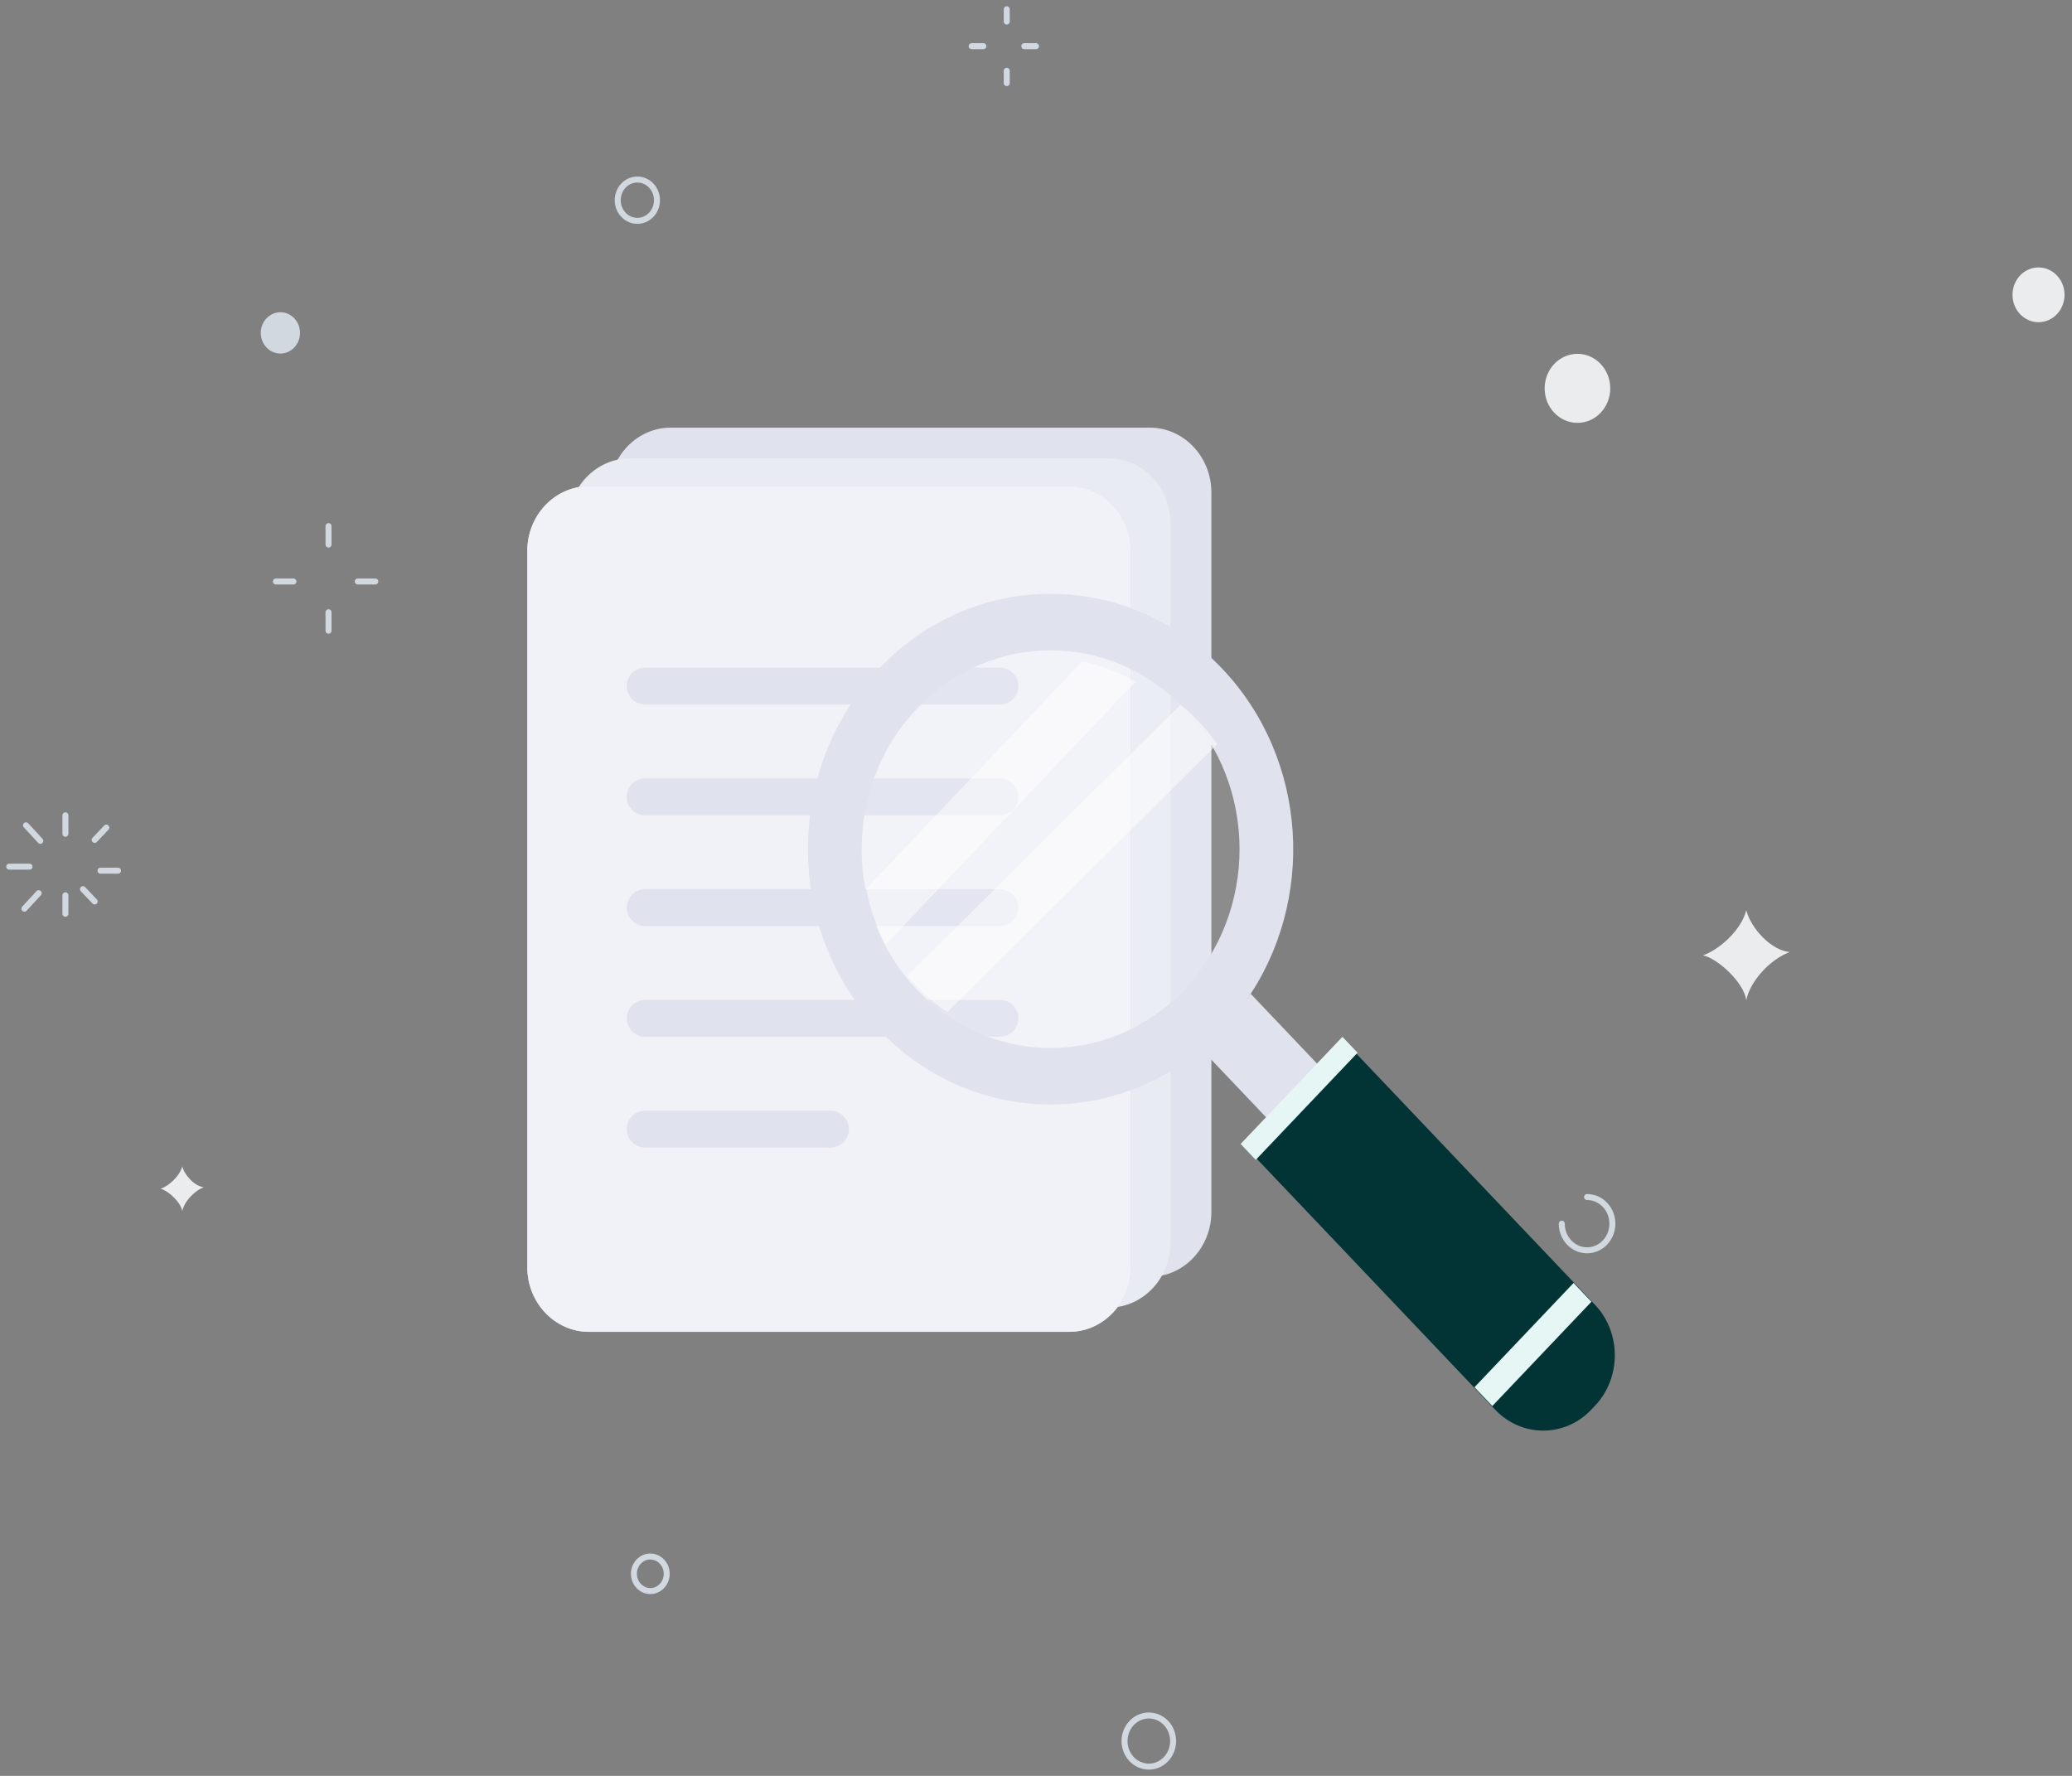 <svg width="672" height="576" viewBox="0 0 672 576" fill="none" xmlns="http://www.w3.org/2000/svg">
<rect x="0" y="0" width="672" height="576" fill="#808080" stroke="none"/>
<g id="No Results">
<g id="circle">
<path id="Stroke 1" d="M21.213 264.442V270.43" stroke="#D2D8DF" stroke-width="1.943" stroke-linecap="round"/>
<g id="Group 8">
<path id="Stroke 2" d="M8.436 267.686L13.085 272.722" stroke="#D2D8DF" stroke-width="1.943" stroke-linecap="round"/>
<path id="Stroke 4" d="M3 281.093H9.573" stroke="#D2D8DF" stroke-width="1.943" stroke-linecap="round"/>
<path id="Stroke 6" d="M7.905 294.737L12.553 289.701" stroke="#D2D8DF" stroke-width="1.943" stroke-linecap="round"/>
</g>
<path id="Stroke 9" d="M21.213 296.373V290.386" stroke="#D2D8DF" stroke-width="1.943" stroke-linecap="round"/>
<path id="Stroke 10" d="M30.695 292.383L26.902 288.391" stroke="#D2D8DF" stroke-width="1.943" stroke-linecap="round"/>
<path id="Stroke 11" d="M38.28 282.403H32.591" stroke="#D2D8DF" stroke-width="1.943" stroke-linecap="round"/>
<path id="Stroke 12" d="M34.487 268.433L30.695 272.424" stroke="#D2D8DF" stroke-width="1.943" stroke-linecap="round"/>
<path id="Stroke 13" d="M326.513 3V6.991" stroke="#D2D8DF" stroke-width="1.943" stroke-linecap="round"/>
<path id="Stroke 15" d="M315.135 14.975H318.928" stroke="#D2D8DF" stroke-width="1.943" stroke-linecap="round"/>
<path id="Stroke 16" d="M326.513 26.948V22.957" stroke="#D2D8DF" stroke-width="1.943" stroke-linecap="round"/>
<path id="Stroke 17" d="M335.995 14.975H332.202" stroke="#D2D8DF" stroke-width="1.943" stroke-linecap="round"/>
<path id="Stroke 18" d="M106.546 170.643V176.63" stroke="#D2D8DF" stroke-width="1.943" stroke-linecap="round"/>
<path id="Stroke 19" d="M89.479 188.603H95.168" stroke="#D2D8DF" stroke-width="1.943" stroke-linecap="round"/>
<path id="Stroke 20" d="M106.546 204.57V198.583" stroke="#D2D8DF" stroke-width="1.943" stroke-linecap="round"/>
<path id="Stroke 21" d="M121.716 188.603H116.027" stroke="#D2D8DF" stroke-width="1.943" stroke-linecap="round"/>
<g id="Group 42">
<path id="Stroke 22" d="M514.725 388.254C519.257 388.254 522.933 392.123 522.933 396.894C522.933 401.666 519.257 405.533 514.725 405.533C510.194 405.533 506.518 401.666 506.518 396.894" stroke="#D2D8DF" stroke-width="1.943" stroke-linecap="round"/>
<path id="Fill 26" fill-rule="evenodd" clip-rule="evenodd" d="M552.287 309.87C557.16 308.27 564.629 301.998 566.358 295.25C567.926 301.215 574.499 308.27 580.43 308.804C573.754 311.292 567.371 318.683 566.358 324.489C565.669 318.571 556.841 310.733 552.287 309.87Z" fill="#EBECEE"/>
<path id="Fill 28" fill-rule="evenodd" clip-rule="evenodd" d="M52.071 385.594C54.508 384.794 58.242 381.658 59.106 378.284C59.89 381.265 63.176 384.794 66.141 385.061C62.804 386.304 59.613 390 59.106 392.903C58.762 389.944 54.347 386.024 52.071 385.594Z" fill="#EBECEE"/>
<path id="Fill 30" fill-rule="evenodd" clip-rule="evenodd" d="M97.301 107.97C97.301 111.671 94.452 114.669 90.937 114.669C87.421 114.669 84.574 111.671 84.574 107.97C84.574 104.27 87.421 101.271 90.937 101.271C94.452 101.271 97.301 104.27 97.301 107.97Z" fill="#D1D8DF"/>
<path id="Fill 32" fill-rule="evenodd" clip-rule="evenodd" d="M522.244 125.959C522.244 132.143 517.481 137.156 511.608 137.156C505.732 137.156 500.97 132.143 500.97 125.959C500.97 119.775 505.732 114.762 511.608 114.762C517.481 114.762 522.244 119.775 522.244 125.959Z" fill="#EBECEE"/>
<path id="Fill 34" fill-rule="evenodd" clip-rule="evenodd" d="M669.577 95.621C669.577 100.528 665.8 104.504 661.141 104.504C656.48 104.504 652.704 100.528 652.704 95.621C652.704 90.715 656.48 86.739 661.141 86.739C665.8 86.739 669.577 90.715 669.577 95.621Z" fill="#EBECEE"/>
<path id="Stroke 36" fill-rule="evenodd" clip-rule="evenodd" d="M216.234 510.452C216.234 513.545 213.853 516.051 210.915 516.051C207.979 516.051 205.598 513.545 205.598 510.452C205.598 507.359 207.979 504.853 210.915 504.853C213.853 504.853 216.234 507.359 216.234 510.452Z" stroke="#D2D8DF" stroke-width="1.943" stroke-linecap="round"/>
<path id="Stroke 38" fill-rule="evenodd" clip-rule="evenodd" d="M213.069 64.931C213.069 68.633 210.22 71.631 206.705 71.631C203.191 71.631 200.342 68.633 200.342 64.931C200.342 61.232 203.191 58.232 206.705 58.232C210.22 58.232 213.069 61.232 213.069 64.931Z" stroke="#D2D8DF" stroke-width="1.943" stroke-linecap="round"/>
<path id="Stroke 40" fill-rule="evenodd" clip-rule="evenodd" d="M375.397 572.455C371.331 574.084 366.78 571.933 365.232 567.654C363.685 563.373 365.727 558.581 369.795 556.954C373.86 555.325 378.411 557.474 379.958 561.755C381.506 566.036 379.464 570.827 375.397 572.455Z" stroke="#D2D8DF" stroke-width="1.943" stroke-linecap="round"/>
</g>
</g>
<g id="search">
<g id="documents">
<path id="Fill 1" fill-rule="evenodd" clip-rule="evenodd" d="M372.974 414.122H217.471C206.526 414.122 197.567 404.665 197.567 393.107V159.721C197.567 148.163 206.526 138.71 217.471 138.71H372.974C383.924 138.71 392.883 148.163 392.883 159.721V393.107C392.883 404.665 383.924 414.122 372.974 414.122Z" fill="#E0E2EE"/>
<path id="Fill 3" fill-rule="evenodd" clip-rule="evenodd" d="M359.7 424.101H204.197C193.252 424.101 184.293 414.644 184.293 403.086V169.699C184.293 158.141 193.252 148.689 204.197 148.689H359.7C370.65 148.689 379.609 158.141 379.609 169.699V403.086C379.609 414.644 370.65 424.101 359.7 424.101Z" fill="#E8EBF2"/>
<path id="Fill 5" fill-rule="evenodd" clip-rule="evenodd" d="M346.788 431.978H190.963C179.996 431.978 171.018 422.56 171.018 411.05V178.63C171.018 167.12 179.996 157.707 190.963 157.707H346.788C357.76 157.707 366.738 167.12 366.738 178.63V411.05C366.738 422.56 357.76 431.978 346.788 431.978Z" fill="#D8DBEA"/>
<path id="Fill 8" fill-rule="evenodd" clip-rule="evenodd" d="M346.788 431.978H190.963C179.996 431.978 171.018 422.56 171.018 411.05V178.63C171.018 167.12 179.996 157.707 190.963 157.707H346.788C357.76 157.707 366.738 167.12 366.738 178.63V411.05C366.738 422.56 357.76 431.978 346.788 431.978Z" fill="#F1F2F7"/>
<path id="Fill 11" fill-rule="evenodd" clip-rule="evenodd" d="M324.328 228.518H209.233C205.946 228.518 203.255 225.824 203.255 222.533C203.255 219.237 205.946 216.543 209.233 216.543H324.328C327.615 216.543 330.306 219.237 330.306 222.533C330.306 225.824 327.615 228.518 324.328 228.518Z" fill="#E0E2EE"/>
<path id="Fill 13" fill-rule="evenodd" clip-rule="evenodd" d="M324.328 264.442H209.233C205.946 264.442 203.255 261.748 203.255 258.457C203.255 255.161 205.946 252.467 209.233 252.467H324.328C327.615 252.467 330.306 255.161 330.306 258.457C330.306 261.748 327.615 264.442 324.328 264.442Z" fill="#E0E2EE"/>
<path id="Fill 15" fill-rule="evenodd" clip-rule="evenodd" d="M324.328 300.366H209.233C205.946 300.366 203.255 297.672 203.255 294.381C203.255 291.09 205.946 288.391 209.233 288.391H324.328C327.615 288.391 330.306 291.09 330.306 294.381C330.306 297.672 327.615 300.366 324.328 300.366Z" fill="#E0E2EE"/>
<path id="Fill 17" fill-rule="evenodd" clip-rule="evenodd" d="M324.328 336.288H209.233C205.946 336.288 203.255 333.594 203.255 330.303C203.255 327.007 205.946 324.313 209.233 324.313H324.328C327.615 324.313 330.306 327.007 330.306 330.303C330.306 333.594 327.615 336.288 324.328 336.288Z" fill="#E0E2EE"/>
<path id="Fill 19" fill-rule="evenodd" clip-rule="evenodd" d="M269.311 372.212H209.258C205.958 372.212 203.255 369.518 203.255 366.227C203.255 362.931 205.958 360.237 209.258 360.237H269.311C272.612 360.237 275.314 362.931 275.314 366.227C275.314 369.518 272.612 372.212 269.311 372.212Z" fill="#E0E2EE"/>
</g>
<g id="search_2">
<path id="Fill 21" fill-rule="evenodd" clip-rule="evenodd" d="M390.522 325.784C367.507 350.001 331.878 352.733 306.011 334.036C302.706 331.603 299.559 328.871 296.625 325.784C295.115 324.199 293.691 322.564 292.349 320.843C289.666 317.405 287.316 313.739 285.39 309.95C281.998 303.552 279.691 296.762 278.432 289.744C274.368 267.736 280.444 244.046 296.625 227.025C312.845 209.952 335.357 203.599 356.273 207.834C362.937 209.2 369.394 211.628 375.475 215.157C379.08 217.229 382.516 219.702 385.787 222.525C387.419 223.932 388.972 225.435 390.478 227.025C393.417 230.112 396.052 233.418 398.32 236.902C416.094 264.115 413.493 301.612 390.522 325.784Z" fill="white" fill-opacity="0.1"/>
<path id="Fill 23" fill-rule="evenodd" clip-rule="evenodd" d="M384.082 321.014C360.138 346.218 321.336 346.213 297.388 321.014C273.471 295.842 273.471 255 297.419 229.801C321.336 204.629 360.138 204.629 384.055 229.801C407.998 255 407.998 295.842 384.082 321.014ZM396.37 216.854C365.636 184.508 315.834 184.508 285.1 216.854C254.371 249.195 254.344 301.643 285.073 333.988C313.044 363.417 356.886 366.071 387.722 341.908C390.734 339.545 393.634 336.896 396.401 333.988C399.163 331.076 401.681 328.024 403.922 324.854C426.88 292.396 424.336 246.288 396.37 216.854Z" fill="#E0E2EE"/>
<path id="Fill 25" fill-rule="evenodd" clip-rule="evenodd" d="M517.32 455.917L516.03 457.275C507.493 466.263 493.515 466.263 484.975 457.275L406.156 374.322L438.502 340.28L517.32 423.233C525.86 432.221 525.86 446.928 517.32 455.917Z" fill="#023436"/>
<path id="Fill 27" fill-rule="evenodd" clip-rule="evenodd" d="M405.621 322.318L428.912 346.831L412.376 364.229L389.09 339.716C392.163 337.305 395.118 334.601 397.946 331.634C400.765 328.668 403.334 325.553 405.621 322.318Z" fill="#E0E2EE"/>
<path id="Fill 29" fill-rule="evenodd" clip-rule="evenodd" d="M516.14 422.212L484.001 456.033L478.215 449.939L510.35 416.118L516.14 422.212Z" fill="#E6F6F5"/>
<path id="Fill 31" fill-rule="evenodd" clip-rule="evenodd" d="M440.289 341.451L407.27 376.203L402.364 371.041L435.384 336.289L440.289 341.451Z" fill="#E6F6F5"/>
<path id="Fill 33" fill-rule="evenodd" clip-rule="evenodd" d="M368.231 221.132L287.253 306.352C284.204 300.6 282.13 294.496 281.002 288.187L350.97 214.548C356.961 215.781 362.765 217.959 368.231 221.132Z" fill="white" fill-opacity="0.5"/>
<path id="Fill 35" fill-rule="evenodd" clip-rule="evenodd" d="M394.779 241.388L307.233 328.305C304.098 326.133 301.114 323.689 298.332 320.926C296.899 319.503 295.544 318.045 294.276 316.504L382.888 228.519C384.44 229.782 385.914 231.127 387.342 232.549C390.124 235.312 392.628 238.27 394.779 241.388Z" fill="white" fill-opacity="0.5"/>
</g>
</g>
</g>
</svg>
